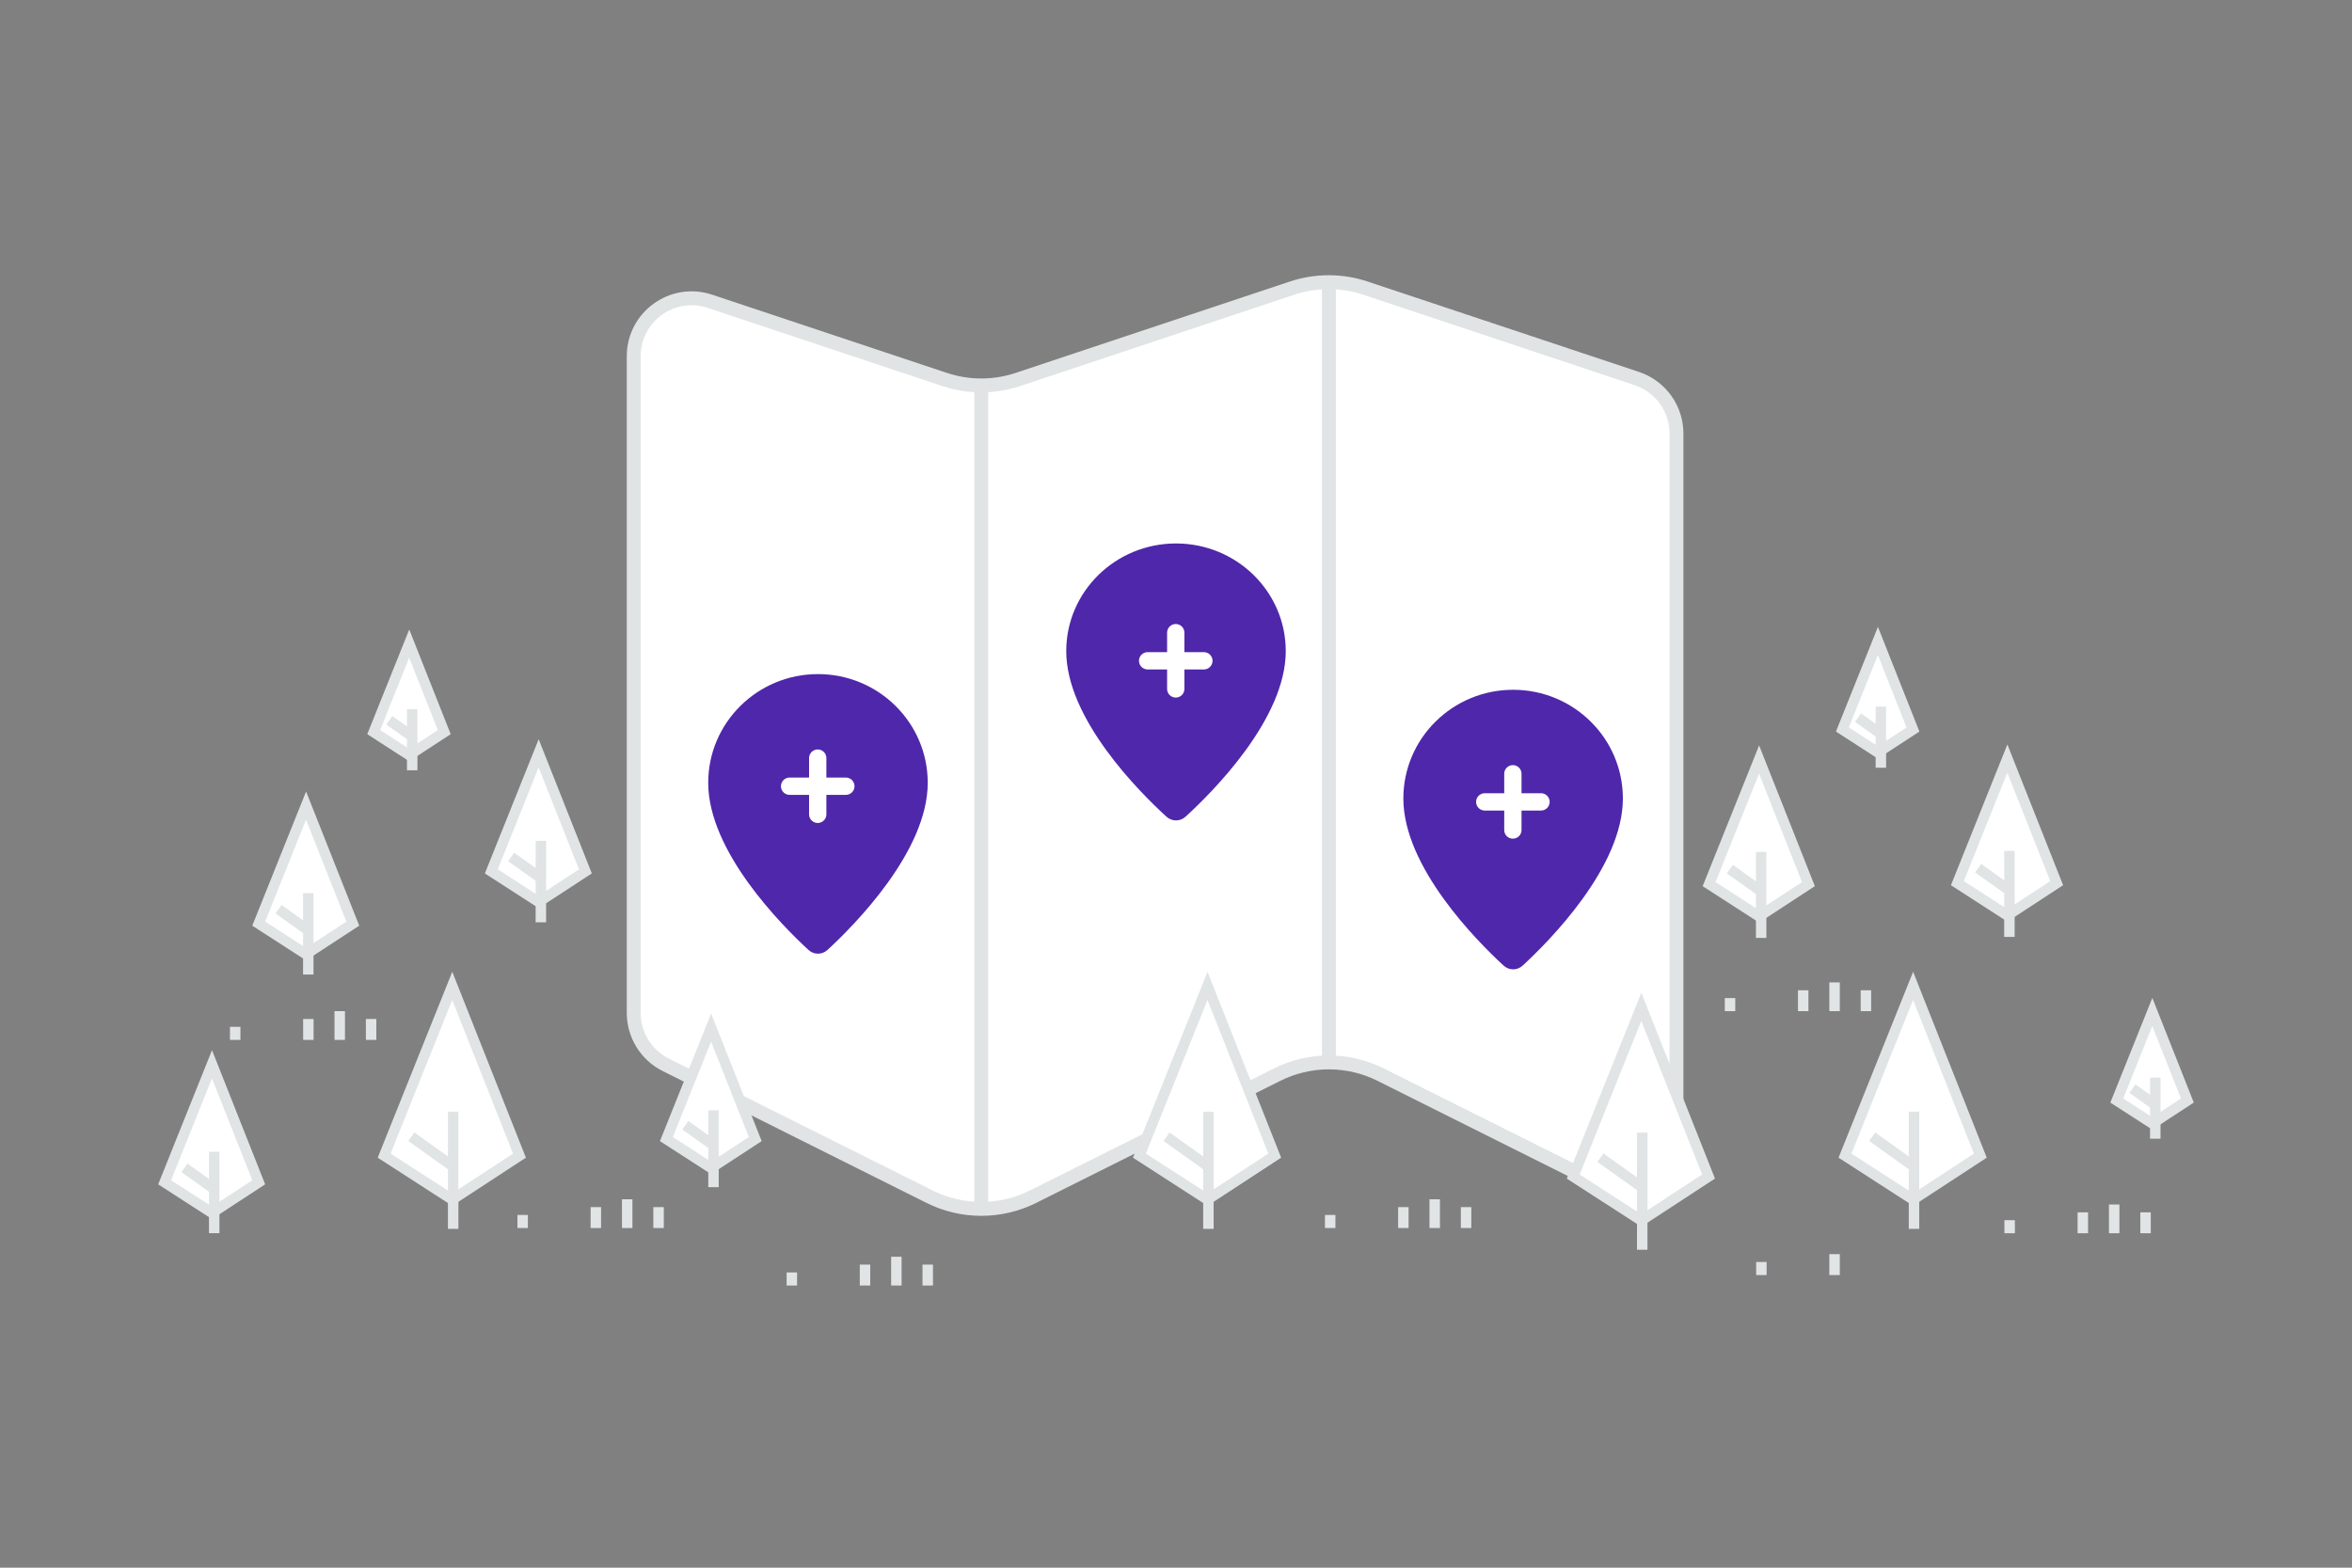 <svg width="900" height="600" viewBox="0 0 900 600" fill="none" xmlns="http://www.w3.org/2000/svg">
<rect x="0" y="0" width="900" height="600" fill="#808080" stroke="none"/>
<g clip-path="url(#clip0_1235_25286)">
<path fill-rule="evenodd" clip-rule="evenodd" d="M522.509 110.28L626.338 144.883C630.755 146.351 634.598 149.173 637.32 152.95C640.042 156.726 641.504 161.264 641.5 165.919V432.03C641.5 448.499 624.166 459.228 609.425 451.847L528.339 411.304C522.184 408.221 515.395 406.615 508.511 406.615C501.627 406.615 494.838 408.221 488.683 411.304L395.339 457.987C389.184 461.07 382.395 462.675 375.511 462.675C368.627 462.675 361.838 461.07 355.683 457.987L254.758 407.535C251.075 405.691 247.978 402.859 245.813 399.355C243.648 395.852 242.501 391.814 242.5 387.696V136.348C242.5 121.209 257.329 110.524 271.671 115.312L361.468 145.237C370.568 148.274 380.409 148.274 389.509 145.237L494.468 110.258C503.573 107.24 513.409 107.248 522.509 110.28Z" fill="white" stroke="#E1E4E5" stroke-width="5.32"/>
<path d="M508.5 108.219V406.804" stroke="#E1E4E5" stroke-width="5.32"/>
<path d="M375.5 147.453V462.663" stroke="#E1E4E5" stroke-width="5.32"/>
<path fill-rule="evenodd" clip-rule="evenodd" d="M537 305.609C537 331.829 565.078 360.094 575.321 369.533C577.443 371.489 580.562 371.489 582.685 369.533C592.922 360.094 621 331.829 621 305.609C621 282.629 602.195 264 579 264C555.805 264 537 282.629 537 305.609Z" fill="#4F27AA"/>
<path d="M578.906 296.145V317.667M589.667 306.906H568.145" stroke="white" stroke-width="6.622" stroke-linecap="round" stroke-linejoin="round"/>
<path fill-rule="evenodd" clip-rule="evenodd" d="M271 299.609C271 325.829 299.078 354.094 309.321 363.533C311.443 365.489 314.562 365.489 316.685 363.533C326.922 354.094 355 325.829 355 299.609C355 276.629 336.195 258 313 258C289.805 258 271 276.629 271 299.609Z" fill="#4F27AA"/>
<path d="M312.906 290.145V311.667M323.667 300.906H302.145" stroke="white" stroke-width="6.622" stroke-linecap="round" stroke-linejoin="round"/>
<path fill-rule="evenodd" clip-rule="evenodd" d="M408 249.221C408 275.195 436.078 303.196 446.321 312.547C448.443 314.484 451.562 314.484 453.685 312.547C463.922 303.196 492 275.195 492 249.221C492 226.455 473.195 208 450 208C426.805 208 408 226.455 408 249.221Z" fill="#4F27AA"/>
<path d="M449.906 242.145V263.667M460.667 252.906H439.145" stroke="white" stroke-width="6.622" stroke-linecap="round" stroke-linejoin="round"/>
<path d="M147 442.296L173.053 459.115L198.777 442.296L173.053 377.328L147 442.296Z" fill="white" stroke="#E1E4E5" stroke-width="4"/>
<path d="M173.404 425.477V470.328M157.397 435.062L173.56 446.609" stroke="#E1E4E5" stroke-width="4"/>
<path d="M255 435.955L272.108 447L289 435.955L272.108 393.293L255 435.955Z" fill="white" stroke="#E1E4E5" stroke-width="4"/>
<path d="M273.026 424.91V454.362M262.226 430.645L272.84 438.228" stroke="#E1E4E5" stroke-width="4"/>
<path d="M436 442.296L462.053 459.115L487.777 442.296L462.053 377.328L436 442.296Z" fill="white" stroke="#E1E4E5" stroke-width="4"/>
<path d="M462.404 425.477V470.328M446.397 435.062L462.56 446.609" stroke="#E1E4E5" stroke-width="4"/>
<path d="M602 450.296L628.053 467.115L653.777 450.296L628.053 385.328L602 450.296Z" fill="white" stroke="#E1E4E5" stroke-width="4"/>
<path d="M628.404 433.477V478.328M612.397 443.062L628.56 454.609" stroke="#E1E4E5" stroke-width="4"/>
<path d="M706 442.296L732.053 459.115L757.777 442.296L732.053 377.328L706 442.296Z" fill="white" stroke="#E1E4E5" stroke-width="4"/>
<path d="M732.404 425.477V470.328M716.397 435.062L732.56 446.609" stroke="#E1E4E5" stroke-width="4"/>
<path d="M654 338.381L673.121 350.725L692 338.381L673.121 290.699L654 338.381Z" fill="white" stroke="#E1E4E5" stroke-width="4"/>
<path d="M673.911 326.039V358.956M661.94 332.641L673.802 341.115" stroke="#E1E4E5" stroke-width="4"/>
<path d="M749 338.009L768.121 350.353L787 338.009L768.121 290.328L749 338.009Z" fill="white" stroke="#E1E4E5" stroke-width="4"/>
<path d="M768.911 325.664V358.581M756.94 332.266L768.802 340.74" stroke="#E1E4E5" stroke-width="4"/>
<path d="M705 279.207L718.586 287.978L732 279.207L718.586 245.328L705 279.207Z" fill="white" stroke="#E1E4E5" stroke-width="4"/>
<path d="M719.726 270.438V293.827M710.978 274.658L719.407 280.678" stroke="#E1E4E5" stroke-width="4"/>
<path d="M143 280.207L156.586 288.978L170 280.207L156.586 246.328L143 280.207Z" fill="white" stroke="#E1E4E5" stroke-width="4"/>
<path d="M157.726 271.438V294.827M148.978 275.658L157.407 281.678" stroke="#E1E4E5" stroke-width="4"/>
<path d="M810 421.207L823.586 429.978L837 421.207L823.586 387.328L810 421.207Z" fill="white" stroke="#E1E4E5" stroke-width="4"/>
<path d="M824.726 412.438V435.827M815.978 416.658L824.407 422.678" stroke="#E1E4E5" stroke-width="4"/>
<path d="M188 333.5L206.115 345.194L224 333.5L206.115 288.328L188 333.5Z" fill="white" stroke="#E1E4E5" stroke-width="4"/>
<path d="M206.968 321.805V352.989M195.583 327.974L206.821 336.002" stroke="#E1E4E5" stroke-width="4"/>
<path d="M63 452.5L81.115 464.194L99 452.5L81.115 407.328L63 452.5Z" fill="white" stroke="#E1E4E5" stroke-width="4"/>
<path d="M81.968 440.805V471.989M70.583 446.974L81.822 455.002" stroke="#E1E4E5" stroke-width="4"/>
<path d="M99 353.5L117.115 365.194L135 353.5L117.115 308.328L99 353.5Z" fill="white" stroke="#E1E4E5" stroke-width="4"/>
<path d="M117.968 341.805V372.989M106.583 347.974L117.821 356.002" stroke="#E1E4E5" stroke-width="4"/>
<path d="M549 470V459" stroke="#E1E4E5" stroke-width="4"/>
<path d="M240 470V459" stroke="#E1E4E5" stroke-width="4"/>
<path d="M343 492V481" stroke="#E1E4E5" stroke-width="4"/>
<path d="M809 472V461" stroke="#E1E4E5" stroke-width="4"/>
<path d="M130 398V387" stroke="#E1E4E5" stroke-width="4"/>
<path d="M702 387V376" stroke="#E1E4E5" stroke-width="4"/>
<path d="M537 470V462" stroke="#E1E4E5" stroke-width="4"/>
<path d="M228 470V462" stroke="#E1E4E5" stroke-width="4"/>
<path d="M331 492V484" stroke="#E1E4E5" stroke-width="4"/>
<path d="M702 488V480" stroke="#E1E4E5" stroke-width="4"/>
<path d="M797 472V464" stroke="#E1E4E5" stroke-width="4"/>
<path d="M118 398V390" stroke="#E1E4E5" stroke-width="4"/>
<path d="M690 387V379" stroke="#E1E4E5" stroke-width="4"/>
<path d="M509 470V465" stroke="#E1E4E5" stroke-width="4"/>
<path d="M200 470V465" stroke="#E1E4E5" stroke-width="4"/>
<path d="M303 492V487" stroke="#E1E4E5" stroke-width="4"/>
<path d="M674 488V483" stroke="#E1E4E5" stroke-width="4"/>
<path d="M769 472V467" stroke="#E1E4E5" stroke-width="4"/>
<path d="M90 398V393" stroke="#E1E4E5" stroke-width="4"/>
<path d="M662 387V382" stroke="#E1E4E5" stroke-width="4"/>
<path d="M561 470V462" stroke="#E1E4E5" stroke-width="4"/>
<path d="M252 470V462" stroke="#E1E4E5" stroke-width="4"/>
<path d="M355 492V484" stroke="#E1E4E5" stroke-width="4"/>
<path d="M821 472V464" stroke="#E1E4E5" stroke-width="4"/>
<path d="M142 398V390" stroke="#E1E4E5" stroke-width="4"/>
<path d="M714 387V379" stroke="#E1E4E5" stroke-width="4"/>
</g>
<defs>
<clipPath id="clip0_1235_25286">
<rect width="900" height="600" fill="white"/>
</clipPath>
</defs>
</svg>
